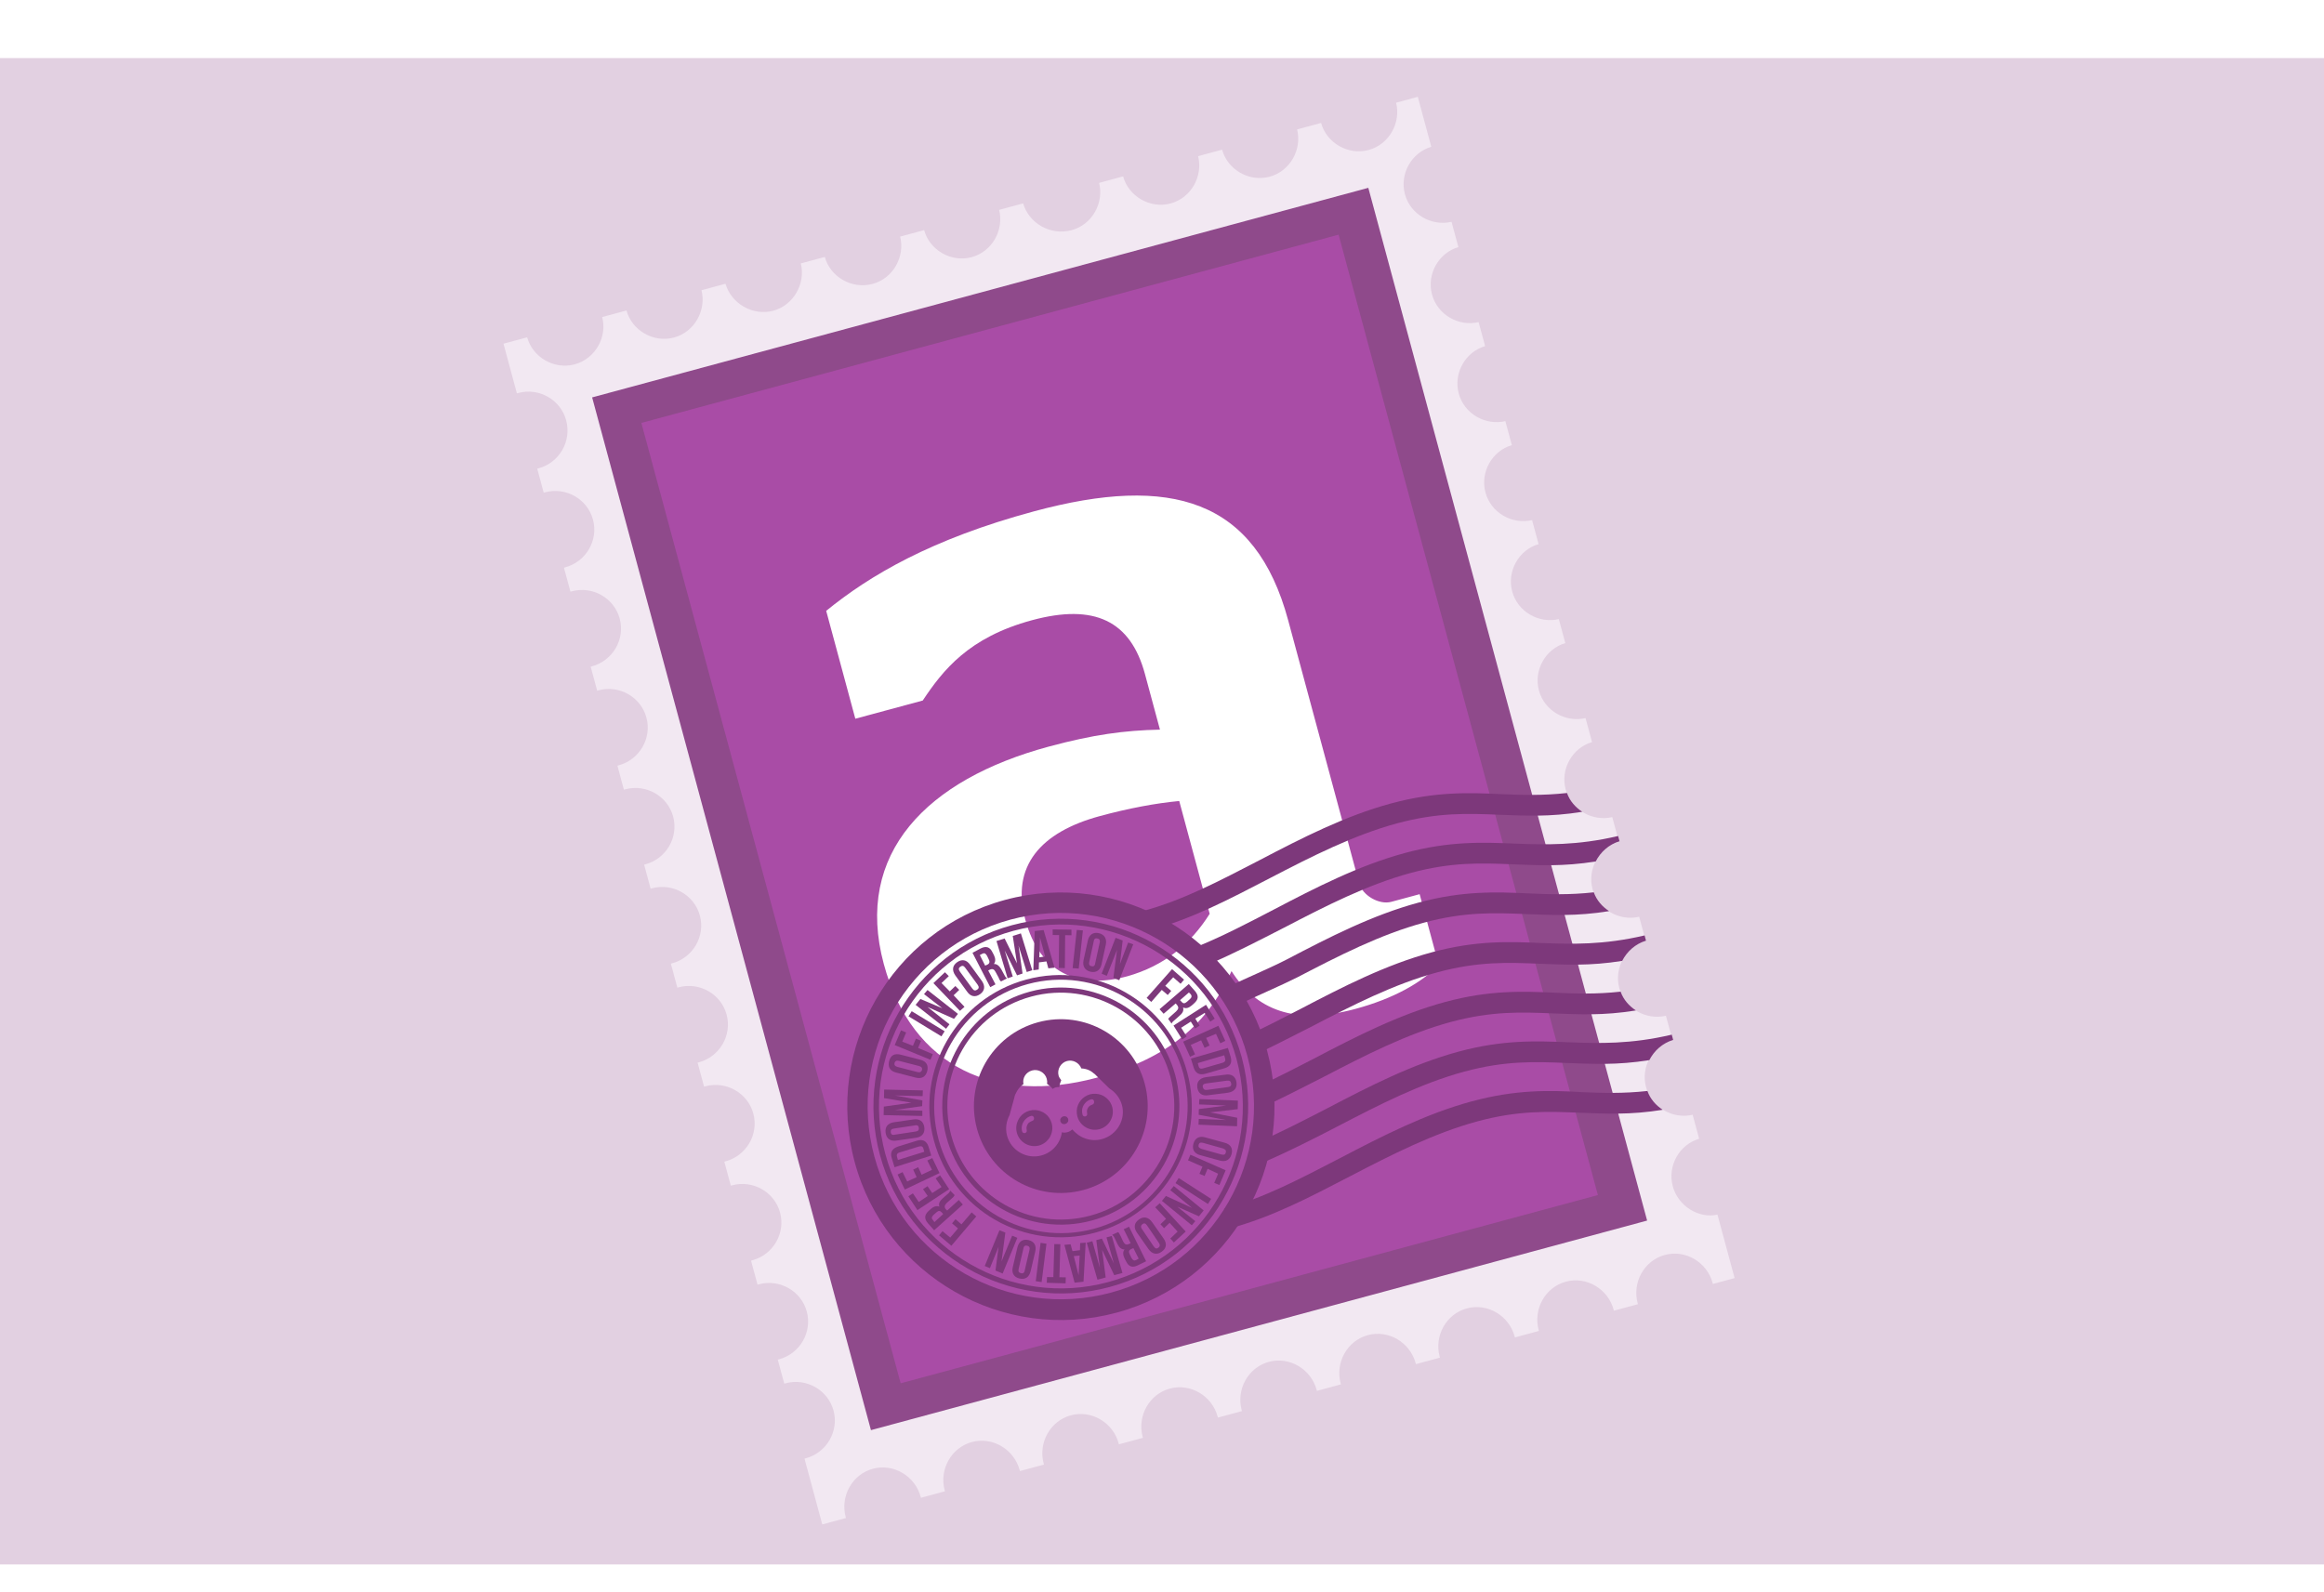 <svg fill="none" height="411" viewBox="0 0 600 411" width="600" xmlns="http://www.w3.org/2000/svg" xmlns:xlink="http://www.w3.org/1999/xlink"><filter id="a" color-interpolation-filters="sRGB" filterUnits="userSpaceOnUse" height="410.666" width="360.352" x="109" y=".003"><feFlood flood-opacity="0" result="BackgroundImageFix"/><feColorMatrix in="SourceAlpha" result="hardAlpha" type="matrix" values="0 0 0 0 0 0 0 0 0 0 0 0 0 0 0 0 0 0 127 0"/><feOffset dy="4"/><feGaussianBlur stdDeviation="2"/><feComposite in2="hardAlpha" operator="out"/><feColorMatrix type="matrix" values="0 0 0 0 0 0 0 0 0 0 0 0 0 0 0 0 0 0 0.25 0"/><feBlend in2="BackgroundImageFix" mode="normal" result="effect1_dropShadow_69_97"/><feColorMatrix in="SourceAlpha" result="hardAlpha" type="matrix" values="0 0 0 0 0 0 0 0 0 0 0 0 0 0 0 0 0 0 127 0"/><feOffset dy="-4"/><feGaussianBlur stdDeviation="10.5"/><feComposite in2="hardAlpha" operator="out"/><feColorMatrix type="matrix" values="0 0 0 0 0 0 0 0 0 0 0 0 0 0 0 0 0 0 0.3 0"/><feBlend in2="effect1_dropShadow_69_97" mode="normal" result="effect2_dropShadow_69_97"/><feBlend in="SourceGraphic" in2="effect2_dropShadow_69_97" mode="normal" result="shape"/></filter><path d="m0 15h600v389h-600z" fill="#e2d0e1"/><g filter="url(#a)"><path d="m431.866 306.304c-1.421-5.265 1.74-10.767 6.812-12.228l-1.674-6.2c-5.14 1.206-10.617-1.871-12.038-7.137-1.422-5.266 1.74-10.767 6.811-12.228l-1.673-6.2c-5.141 1.206-10.617-1.871-12.039-7.137-1.421-5.266 1.74-10.767 6.812-12.228l-1.674-6.201c-5.14 1.207-10.617-1.871-12.038-7.137s1.74-10.767 6.811-12.228l-1.719-6.37c-5.14 1.206-10.617-1.871-12.038-7.137-1.422-5.266 1.74-10.767 6.811-12.228l-1.673-6.2c-5.141 1.206-10.617-1.871-12.039-7.137-1.421-5.266 1.74-10.767 6.812-12.228l-1.674-6.201c-5.14 1.206-10.617-1.871-12.038-7.137-1.422-5.266 1.74-10.767 6.811-12.228l-1.673-6.2c-5.141 1.206-10.617-1.871-12.039-7.137-1.421-5.266 1.74-10.767 6.812-12.228l-1.674-6.2c-5.14 1.206-10.617-1.872-12.038-7.137-1.421-5.266 1.74-10.768 6.812-12.228l-1.674-6.2c-5.14 1.206-10.617-1.871-12.039-7.137-1.421-5.266 1.74-10.767 6.812-12.228l-1.765-6.54c-5.141 1.206-10.617-1.871-12.039-7.137-1.421-5.266 1.74-10.767 6.812-12.228l-3.485-12.91-5.604 1.514c1.291 5.119-1.74 10.767-7.089 12.212s-10.895-1.887-12.27-6.984l-6.199 1.674c1.291 5.119-1.74 10.767-7.089 12.212s-10.895-1.887-12.27-6.984l-6.199 1.674c1.291 5.119-1.74 10.767-7.089 12.212-5.35 1.445-10.895-1.887-12.271-6.984l-6.198 1.674c1.291 5.119-1.74 10.767-7.089 12.212-5.519 1.49-11.065-1.841-12.525-6.915l-6.199 1.674c1.291 5.119-1.74 10.767-7.089 12.212s-10.895-1.887-12.27-6.984l-6.199 1.674c1.291 5.119-1.74 10.767-7.089 12.212-5.434 1.468-10.98-1.865-12.355-6.96l-6.199 1.674c1.291 5.119-1.825 10.79-7.089 12.212-5.349 1.445-10.895-1.887-12.355-6.96l-6.199 1.674c1.291 5.119-1.74 10.767-7.089 12.212s-10.895-1.887-12.27-6.983l-6.284 1.697c1.376 5.096-1.74 10.767-7.089 12.212-5.349 1.445-10.895-1.887-12.27-6.984l-6.114 1.651 3.462 12.825s.254-.069.339-.092c5.35-1.445 10.934 1.695 12.378 7.046 1.468 5.435-1.778 10.96-7.128 12.404-.085.023-.339.092-.339.092l1.673 6.2s.255-.069.34-.092c5.349-1.444 10.934 1.695 12.378 7.046s-1.802 10.875-7.151 12.32c-.085.023-.34.091-.34.091l1.673 6.201s.255-.069.34-.092c5.349-1.445 10.934 1.694 12.378 7.045 1.445 5.351-1.802 10.875-7.151 12.32-.085.023-.34.092-.34.092l1.674 6.2s.255-.069.34-.092c5.349-1.444 10.933 1.695 12.378 7.046 1.444 5.351-1.802 10.875-7.152 12.319-.084.023-.339.092-.339.092l1.673 6.2s.255-.068.34-.091c5.349-1.445 10.934 1.694 12.378 7.045s-1.802 10.875-7.151 12.32c-.085.023-.34.091-.34.091l1.674 6.201s.254-.069.339-.092c5.35-1.445 10.934 1.695 12.379 7.045 1.444 5.351-1.802 10.875-7.152 12.32-.085.023-.339.092-.339.092l1.673 6.2s.255-.069.34-.092c5.349-1.444 10.934 1.695 12.378 7.046s-1.802 10.875-7.151 12.319c-.085.023-.34.092-.34.092l1.674 6.2s.254-.068.339-.091c5.35-1.445 10.934 1.694 12.378 7.045 1.445 5.351-1.802 10.875-7.151 12.32-.085.023-.34.092-.34.092l1.674 6.2s.255-.069.34-.092c5.349-1.445 10.934 1.695 12.378 7.046 1.444 5.35-1.802 10.875-7.151 12.319-.085.023-.34.092-.34.092l1.673 6.2s.255-.069.34-.092c5.349-1.444 10.934 1.695 12.378 7.046 1.445 5.351-1.802 10.875-7.151 12.32-.085.023-.34.091-.34.091l1.674 6.201s.255-.069.34-.092c5.349-1.445 10.933 1.694 12.378 7.045 1.444 5.351-1.802 10.875-7.152 12.32-.085.023-.339.092-.339.092l4.585 16.987 6.113-1.651c-.229-.85-.068-.255-.068-.255-1.445-5.351 1.671-11.022 7.02-12.467 5.349-1.444 10.895 1.888 12.339 7.238 0 0-.16-.594.069.255l6.198-1.674c-.229-.849-.068-.255-.068-.255-1.445-5.35 1.671-11.022 7.02-12.466 5.349-1.445 10.895 1.887 12.339 7.238 0 0-.16-.595.069.255l6.198-1.674c-.229-.85-.068-.255-.068-.255-1.445-5.351 1.671-11.022 7.02-12.467 5.35-1.444 10.895 1.888 12.339 7.239 0 0-.16-.595.069.254l6.199-1.674c-.23-.849-.069-.254-.069-.254-1.444-5.351 1.671-11.022 7.02-12.467 5.35-1.445 10.895 1.887 12.339 7.238 0 0-.16-.594.069.255l6.199-1.674c-.23-.849-.069-.255-.069-.255-1.444-5.351 1.671-11.022 7.02-12.466 5.35-1.445 10.895 1.887 12.339 7.238 0 0-.16-.595.069.255l6.199-1.674c-.23-.85-.069-.255-.069-.255-1.444-5.351 1.671-11.022 7.02-12.467 5.35-1.444 10.895 1.888 12.34 7.238 0 0-.161-.594.068.255l6.199-1.674c-.229-.849-.069-.255-.069-.255-1.444-5.35 1.671-11.022 7.021-12.466 5.349-1.445 10.894 1.887 12.339 7.238 0 0-.161-.594.068.255l6.199-1.674c-.229-.849-.069-.255-.069-.255-1.444-5.351 1.671-11.022 7.021-12.467 5.349-1.444 10.894 1.888 12.339 7.239 0 0-.161-.595.068.254l6.199-1.674c-.229-.849-.069-.254-.069-.254-1.444-5.351 1.671-11.022 7.021-12.467 5.349-1.445 10.895 1.887 12.339 7.238 0 0-.161-.594.069.255l5.604-1.513-4.425-16.393c-4.631 1.069-10.108-2.009-11.552-7.36z" fill="#f2e8f2"/><path d="m353.264 48.504-200.389 54.119 71.984 266.695 200.389-54.118z" fill="#8f4a8b"/><path d="m345.596 60.599-180.01 48.615 66.941 248.01 180.01-48.615z" fill="#a94ca6"/><path d="m228.174 248.956c-7.725-28.623 11.183-47.672 42.6-56.156 11.463-3.096 19.55-4.187 28.699-4.379l-3.874-14.354c-3.714-13.76-13.036-18.259-29.169-13.902-16.388 4.426-23.013 12.958-28.201 20.738l-17.406 4.701-7.52-27.858c11.201-9.131 27.069-18.519 53.646-25.697 35.408-9.562 57.183-3.141 65.619 28.115l18.34 67.948c.848 3.143 5.162 5.623 8.304 4.774l7.302-1.972 4.929 18.261c-4.332 4.541-11.593 8.69-21.528 11.373-15.878 4.288-25.641.181-31.972-9.773-6.819 15.237-18.364 23.093-35.006 27.588-25.496 6.794-47.45-2.312-54.763-29.407zm84.137-12.972-7.863-29.132c-6.219.586-13.149 1.91-20.452 3.883-15.368 4.15-23.012 12.958-19.298 26.717 3.714 13.76 13.545 18.121 26.282 14.681 9.572-2.676 16.421-8.353 21.331-16.149z" fill="#fff"/><g fill="#7d387b"><path d="m359.184 207.47c-11.888 3.21-23.172 8.991-33.948 14.635-10.311 5.337-19.796 10.359-29.986 13.111l1.376 5.096c11.123-3.004 20.608-8.027 31.237-13.54 10.543-5.49 21.596-11.117 32.804-14.144 10.614-2.867 18.258-2.562 26.456-2.224 6.533.24 12.92.611 21.385-.764-1.771-1.162-3.209-2.778-3.952-4.856-6.281.694-11.704.518-16.956.297-8.307-.4-16.953-.707-28.416 2.389z"/><path d="m362.73 220.272c-11.887 3.21-23.087 8.969-33.862 14.612-6.55 3.41-12.698 6.619-18.922 9.211l2.224 4.867c6.456-2.746 13.006-6.155 19.409-9.433 10.544-5.49 21.427-11.072 32.635-14.099 10.614-2.867 18.257-2.562 26.456-2.224 6.533.24 12.919.611 21.3-.741 1.256-2.435 3.374-4.374 6.153-5.216l-.366-1.359c-10.621 2.504-18.797 2.252-26.526 1.97-8.476-.354-17.038-.684-28.501 2.412z"/><path d="m366.192 233.097c-11.887 3.211-23.087 8.969-33.862 14.613-4.395 2.28-11.106 5.095-15.377 7.16l2.457 4.713c4.356-2.088 11.298-5.056 15.546-7.206 10.543-5.49 21.426-11.072 32.634-14.099 10.614-2.866 18.258-2.561 26.457-2.224 6.533.24 12.919.612 21.385-.763-1.772-1.162-3.21-2.779-3.953-4.856-6.281.694-11.703.518-16.871.273-8.392-.376-16.953-.707-28.416 2.389z"/><path d="m369.654 245.922c-11.888 3.211-23.087 8.969-33.863 14.613-4.395 2.28-8.558 4.407-12.829 6.472l2.457 4.713c4.356-2.088 8.751-4.368 12.999-6.518 10.543-5.49 21.426-11.072 32.634-14.099 10.614-2.866 18.258-2.561 26.457-2.224 6.533.241 12.919.612 21.299-.74 1.256-2.435 3.375-4.374 6.154-5.216l-.367-1.359c-10.621 2.504-18.797 2.251-26.525 1.969-8.392-.376-16.953-.706-28.416 2.389z"/><path d="m373.115 258.747c-11.887 3.211-23.087 8.969-33.862 14.613-4.395 2.281-8.558 4.407-12.829 6.472l2.456 4.713c4.356-2.088 8.751-4.368 12.999-6.518 10.544-5.49 21.427-11.072 32.635-14.099 10.614-2.866 18.257-2.561 26.456-2.224 6.533.241 12.919.612 21.385-.763-1.771-1.162-3.21-2.778-3.953-4.856-6.28.694-11.703.518-16.87.274-8.392-.377-16.954-.707-28.417 2.388z"/><path d="m376.577 271.572c-11.887 3.211-23.087 8.969-33.862 14.613-6.403 3.279-12.467 6.465-18.521 9.012l2.225 4.866c6.286-2.7 12.774-6.001 19.007-9.234 10.543-5.49 21.426-11.072 32.634-14.098 10.614-2.867 18.258-2.562 26.457-2.225 6.533.241 12.919.612 21.3-.74 1.255-2.435 3.374-4.374 6.153-5.216l-.367-1.359c-10.62 2.504-18.796 2.252-26.525 1.97-8.476-.354-17.038-.684-28.501 2.411z"/><path d="m379.954 284.421c-11.888 3.21-23.172 8.991-33.947 14.635-10.312 5.337-19.797 10.359-29.987 13.11l1.376 5.097c11.123-3.005 20.609-8.027 31.237-13.54 10.543-5.49 21.596-11.117 32.804-14.144 10.614-2.867 18.258-2.562 26.457-2.225 6.533.241 12.919.612 21.384-.763-1.771-1.162-3.209-2.778-3.952-4.856-6.281.694-11.703.518-16.956.297-8.33-.485-16.953-.707-28.416 2.389z"/><path d="m282.704 318.339c-18.086 4.885-36.719-5.757-41.602-23.848-4.86-18.006 5.864-36.667 23.865-41.529 18.001-4.861 36.656 5.865 41.517 23.872 4.967 18.068-5.779 36.644-23.78 41.505zm-17.331-64.21c-17.407 4.7-27.759 22.714-23.059 40.126 4.7 17.411 22.708 27.766 40.115 23.065s27.758-22.715 23.059-40.126c-4.808-17.474-22.794-27.744-40.115-23.065z"/><path d="m281.856 315.196c-16.303 4.403-33.125-5.269-37.527-21.577-4.402-16.307 5.268-33.134 21.571-37.537s33.125 5.269 37.527 21.577c4.401 16.307-5.268 33.135-21.571 37.537zm-15.612-57.84c-15.624 4.219-24.86 20.291-20.641 35.919 4.218 15.628 20.285 24.867 35.909 20.647 15.623-4.219 24.859-20.291 20.641-35.919s-20.371-24.844-35.909-20.647z"/><path d="m286.487 332.353c-25.728 6.949-52.364-8.366-59.31-34.102-6.946-25.735 8.364-52.378 34.092-59.326s52.363 8.367 59.31 34.102c6.946 25.735-8.364 52.378-34.092 59.326zm-24.828-91.984c-24.964 6.742-39.863 32.545-33.1 57.6 6.762 25.056 32.535 39.875 57.584 33.11 24.963-6.742 39.863-32.545 33.1-57.6-6.763-25.056-32.62-39.852-57.584-33.11z"/><path d="m288.275 338.978c-29.379 7.935-59.681-9.488-67.613-38.876-7.932-29.387 9.463-59.783 38.842-67.717s59.681 9.489 67.636 38.961c7.909 29.303-9.486 59.698-38.865 67.632zm-27.396-101.497c-26.577 7.178-42.321 34.576-35.145 61.16 7.175 26.585 34.565 42.334 61.142 35.156 26.577-7.177 42.322-34.575 35.146-61.16-7.175-26.585-34.65-42.31-61.143-35.156z"/><path d="m300.84 254.574 1.539 1.315-.897 1.063-1.54-1.316-2.715 3.103-1.193-1.045 6.56-7.421 3.102 2.716-.898 1.062-1.908-1.671z"/><path d="m301.597 263.118c.124-.216.271-.347.858-.87l1.176-1.047c.649-.631.727-1.016.289-1.627l-.392-.441-3.108 2.662-1.046-1.175 7.538-6.501 1.569 1.763c1.069 1.26.958 2.202-.217 3.248l-.587.523c-.82.677-1.499.86-2.231.511.229.85-.143 1.497-.962 2.174l-1.175 1.046c-.379.285-.673.546-.836.955zm5.355-6.823-2.288 1.985.392.44c.393.441.778.519 1.366-.004l.734-.654c.526-.415.581-.886.296-1.264z"/><path d="m308.594 263.05 1.121 1.793-1.159.769-1.121-1.793-2.488 1.583 1.429 2.257-1.159.769-2.244-3.586 8.391-5.365 2.244 3.586-1.159.769-1.429-2.257z"/><path d="m311.396 268.034.89 1.947-1.289.622-.89-1.947-2.688 1.182 1.113 2.433-1.29.622-1.78-3.894 9.097-4.097 1.78 3.894-1.29.621-1.112-2.433z"/><path d="m317.013 270.618.727 2.355c.413 1.529-.145 2.5-1.673 2.913l-4.817 1.392c-1.529.413-2.561-.038-3.059-1.543l-.727-2.356zm-.946 1.896-6.831 2.027.229.85c.137.509.461.695 1.14.512l4.987-1.438c.679-.184.842-.592.728-1.017z"/><path d="m316.417 277.522c1.574-.243 2.591.485 2.811 1.975s-.616 2.445-2.19 2.687l-5.108.651c-1.575.243-2.591-.485-2.811-1.975s.616-2.444 2.19-2.687zm-5.035 2.271c-.702.099-.973.446-.836.955.138.51.4.804 1.102.705l5.363-.719c.702-.099.973-.445.835-.955-.052-.532-.399-.803-1.101-.705z"/><path d="m312.397 287.265 7.023 1.384-.044 2.199-9.95-.411.058-1.474 7.088.273-7.108-1.361.057-1.474 7.046-.9-7.004-.296.081-1.388 9.95.411-.045 2.199z"/><path d="m316.149 295.091c1.565.398 2.225 1.495 1.805 2.975-.42 1.481-1.54 2.057-3.02 1.636l-5.019-1.378c-1.565-.398-2.225-1.495-1.805-2.976.421-1.48 1.541-2.056 3.021-1.635zm-5.547.04c-.686-.179-1.002-.002-1.143.491-.14.493.037.81.746 1.074l5.126 1.441c.686.179 1.003.002 1.143-.491s-.037-.81-.746-1.074z"/><path d="m311.773 301.832-.776 1.849-1.333-.551.776-1.85-3.721-1.637.613-1.442 9.099 4.013-1.614 3.807-1.333-.551 1.001-2.366z"/><path d="m312.687 309.604-.829 1.317-8.379-5.392.829-1.317z"/><path d="m307.759 311.937-5.611-4.59.897-1.063 7.713 6.301-1.23 1.517-5.594-2.499 4.657 3.754-.897 1.063-7.713-6.301 1.021-1.278z"/><path d="m301.964 315.78-1.446 1.393-.915-1.028 1.446-1.393-2.808-2.978 1.175-1.046 6.708 7.301-3.062 2.831-.915-1.028 1.886-1.786z"/><path d="m300.419 319.843c.899 1.306.772 2.525-.533 3.424-1.221.877-2.486.58-3.385-.726l-2.959-4.213c-.899-1.306-.773-2.525.533-3.424 1.221-.877 2.486-.58 3.385.726zm-4.288-3.399c-.438-.61-.801-.603-1.18-.319-.378.285-.541.693-.103 1.304l3.028 4.467c.438.611.8.604 1.179.32.379-.285.542-.693.104-1.304z"/><path d="m288.675 318.185c.238.209.261.294.638 1.012l.644 1.375c.399.804.808.967 1.464.698l.486-.222-1.795-3.616 1.374-.644 4.413 8.923-2.093 1.021c-1.437.752-2.446.387-3.114-1.073l-.376-.719c-.422-.888-.458-1.698.021-2.283-.81.036-1.418-.529-1.84-1.417l-.644-1.375c-.2-.402-.376-.719-.723-.99zm5.313 6.857-1.374-2.727-.572.246c-.571.245-.734.654-.358 1.372l.422.889c.353.633.677.819 1.163.597z"/><path d="m284.536 322.765.923 7.132-2.123.574-2.76-9.552 1.444-.39 1.941 6.857-.923-7.132 1.444-.39 3.108 6.451-1.919-6.772 1.358-.367 2.761 9.552-2.123.573z"/><path d="m274.805 321.475 1.597-.158.481 1.784 1.937-.25.051-1.836 1.427-.113-.558 10.084-2.299.256zm3.934 2.765-1.512.135 1.245 4.949z"/><path d="m275.119 331.414-4.867-.144.058-1.473 1.643.012.245-8.541 1.558.034-.245 8.541 1.643.012z"/><path d="m268.925 331.082-1.519-.228 1.244-9.904 1.519.228z"/><path d="m266.078 328.297c-.397 1.565-1.409 2.203-2.866 1.867-1.457-.335-2.118-1.432-1.72-2.998l1.185-5.059c.397-1.565 1.41-2.203 2.867-1.867 1.457.335 2.117 1.433 1.72 2.998zm-.294-5.479c.179-.687-.082-.981-.576-1.121-.493-.14-.895.06-.989.723l-1.224 5.252c-.18.686.082.98.575 1.12.494.14.895-.06.989-.723z"/><path d="m258.564 325.77 2.755-6.668 1.333.552-3.795 9.226-1.85-.776.803-6.14-2.243 5.527-1.334-.552 3.796-9.226 1.526.59z"/><path d="m247.331 317.231-1.539-1.316.897-1.063 1.54 1.316 2.63-3.08 1.193 1.045-6.429 7.569-3.187-2.694.898-1.062 1.993 1.648z"/><path d="m246.466 308.625c-.124.215-.163.408-.836.954l-1.175 1.047c-.649.631-.704 1.101-.289 1.627l.369.356 3-2.724 1.046 1.176-7.407 6.647-1.569-1.763c-1.046-1.175-.958-2.201.132-3.225l.587-.523c.735-.654 1.499-.86 2.208-.596-.314-.827.143-1.497.877-2.151l1.175-1.046c.379-.285.588-.523.751-.932zm-5.225 6.969 2.266-2.069-.392-.441c-.393-.441-.778-.519-1.366.004l-.734.654c-.503.5-.581.886-.212 1.242z"/><path d="m239.515 308.862-1.206-1.77 1.159-.769 1.206 1.77 2.403-1.56-1.514-2.234 1.159-.769 2.329 3.563-8.199 5.404-2.328-3.563 1.159-.769 1.514 2.234z"/><path d="m236.651 303.987-.89-1.947 1.29-.622.89 1.947 2.664-1.266-1.197-2.411 1.29-.622 1.864 3.871-8.966 4.244-1.865-3.87 1.29-.622 1.197 2.41z"/><path d="m230.949 301.426-.727-2.356c-.497-1.505.145-2.499 1.651-2.997l4.794-1.477c1.505-.498 2.561.038 3.035 1.459l.727 2.355zm.861-1.873 6.809-2.112-.229-.85c-.138-.509-.461-.695-1.141-.512l-4.964 1.523c-.679.183-.842.592-.727 1.017z"/><path d="m231.46 294.544c-1.574.243-2.59-.485-2.81-1.975-.22-1.489.507-2.506 2.082-2.749l5.085-.735c1.574-.243 2.591.485 2.81 1.974.22 1.49-.507 2.507-2.082 2.75zm4.927-2.333c.703-.098.889-.422.836-.955-.053-.532-.399-.803-1.078-.62l-5.34.805c-.703.098-.889.422-.836.954.053.533.399.804 1.078.62z"/><path d="m235.288 284.762-7.063-1.191.045-2.199 9.988.219-.057 1.473-7.151-.165 7.086 1.276-.058 1.474-7.022.985 7.066.188.004 1.365-9.989-.218.044-2.199z"/><path d="m231.366 276.981c-1.565-.397-2.203-1.409-1.805-2.975.397-1.565 1.455-2.033 3.02-1.636l4.995 1.294c1.565.397 2.203 1.41 1.805 2.975-.42 1.481-1.455 2.034-3.02 1.636zm5.523-.124c.686.179.98-.083 1.143-.491.14-.494-.059-.895-.745-1.075l-5.188-1.332c-.686-.18-.98.082-1.143.491-.14.493.059.895.745 1.074z"/><path d="m235.695 270.071.777-1.85 1.333.552-.776 1.85 3.806 1.614-.613 1.442-9.224-3.797 1.614-3.808 1.334.551-1.002 2.367z"/><path d="m234.55 262.453.829-1.318 8.503 5.176-.829 1.318z"/><path d="m239.455 260.035 5.673 4.482-.874 1.147-7.86-6.17 1.23-1.516 5.656 2.391-4.719-3.647.897-1.062 7.86 6.169-1.021 1.279z"/><path d="m245.204 256.021 1.446-1.392 1 1.005-1.446 1.393 2.808 2.978-1.175 1.046-6.855-7.17 2.977-2.809 1 1.006-1.886 1.785z"/><path d="m246.641 251.897c-.899-1.306-.772-2.525.449-3.401 1.221-.877 2.462-.665 3.361.641l3.044 4.19c.9 1.306.773 2.525-.448 3.401-1.221.877-2.462.665-3.362-.641zm4.373 3.376c.438.61.801.603 1.265.296.463-.308.541-.693.103-1.304l-3.175-4.337c-.438-.61-.8-.603-1.264-.296-.463.307-.542.693-.103 1.304z"/><path d="m258.447 253.447c-.238-.209-.346-.271-.637-1.012l-.73-1.352c-.399-.804-.807-.967-1.463-.698l-.487.222 1.881 3.593-1.352.729-4.583-8.877 2.071-1.106c1.436-.752 2.446-.387 3.09.988l.376.719c.422.888.459 1.698-.021 2.283.81-.036 1.418.529 1.925 1.394l.729 1.352c.2.402.377.719.723.99zm-5.482-6.811 1.374 2.727.571-.246c.487-.222.735-.654.358-1.372l-.422-.889c-.353-.633-.676-.819-1.163-.597z"/><path d="m262.563 248.782-1.093-7.086 2.1-.659 2.93 9.506-1.42.475-2.112-6.811 1.031 7.194-1.421.475-3.192-6.428 2.089 6.726-1.336.452-2.868-9.614 2.1-.658z"/><path d="m272.249 249.902-1.597.158-.482-1.784-1.937.25-.051 1.836-1.404.197.365-10.122 2.3-.257zm-3.912-2.68 1.489-.22-1.329-4.926z"/><path d="m271.765 240.009 4.844.059.027 1.45-1.643-.012-.075 8.496-1.559-.035.076-8.495-1.643-.012z"/><path d="m277.997 240.148 1.581.12-1.074 9.859-1.581-.12z"/><path d="m280.844 242.933c.313-1.542 1.387-2.288 2.844-1.952 1.457.335 2.118 1.433 1.805 2.975l-1.1 5.036c-.313 1.542-1.387 2.288-2.844 1.952-1.457-.335-2.118-1.433-1.805-2.975zm.38 5.456c-.179.687.105 1.066.575 1.121.494.14.895-.06.967-.808l1.139-5.228c.179-.687-.105-1.066-.575-1.121-.494-.14-.895.06-.967.808z"/><path d="m288.398 245.268-2.648 6.729-1.333-.551 3.603-9.266 1.826.692-.717 6.117 2.135-5.589 1.311.466-3.603 9.266-1.526-.591z"/><path d="m275.468 288.49c-.239-.209-.624-.287-.964-.195s-.549.33-.735.654c-.062.108-.039.193-.016.278s-.039.193-.016.278c.046.169.199.401.33.548.239.209.624.287.964.196.34-.092.549-.331.735-.654.039-.193.078-.386.009-.641-.023-.085-.046-.17-.153-.232-.023-.085-.046-.17-.154-.232z"/><path d="m268.032 263.981c-11.972 3.233-19.039 15.53-15.806 27.506 3.232 11.976 15.525 19.044 27.498 15.811 11.972-3.234 19.039-15.531 15.806-27.506-3.232-11.976-15.526-19.045-27.498-15.811zm16.438 30.188c-2.887.78-5.83-.339-7.599-2.504-.379.285-.757.569-1.267.707-.509.138-.957.167-1.45.027-.416 2.846-2.42 5.21-5.307 5.99-3.821 1.032-7.811-1.263-8.843-5.085-.504-1.868-.198-3.773.647-5.368l1.238-4.526c.016-.278.14-.494.241-.795 0 0-.023-.085.062-.107.45-1.033 1.116-1.942 2.043-2.557-.328-1.552.625-3.085 2.238-3.52 1.613-.436 3.339.556 3.774 2.17.115.424.145.872.066 1.258.563.394 1.04.812 1.455 1.338.232-.154.548-.33.803-.399.34-.092.618-.076.895-.06.094-.663.297-1.264.522-1.781-.285-.378-.569-.757-.684-1.182-.436-1.614.556-3.34 2.17-3.775 1.528-.413 3.123.432 3.705 1.915 1.196.042 2.313.469 3.16 1.243l.107.062c.216.124.37.356.608.565l3.347 3.287c1.533.953 2.756 2.446 3.26 4.314 1.009 3.737-1.285 7.728-5.191 8.783z"/><path d="m265.814 286.815c-1.019.275-1.861.867-2.403 1.56-.875 1.147-1.295 2.628-.882 4.157.665 2.463 3.253 3.951 5.715 3.286s3.95-3.254 3.285-5.717c-.137-.51-.36-.996-.667-1.46-1.053-1.538-3.095-2.354-5.048-1.826zm.711 2.633c-.255.068-.487.222-.719.376 0 0 0 0-.085.023-.378.284-.541.693-.681 1.186-.017.278-.033.556.036.811.092.339-.094.663-.434.755-.339.091-.663-.095-.755-.434-.275-1.02-.017-2.091.671-2.915.418-.478.943-.893 1.623-1.076.339-.092.663.094.755.434.114.424-.072.748-.411.84z"/><path d="m284.299 282.734c-.902-.304-1.927-.391-2.861-.139-1.953.528-3.308 2.26-3.444 4.119-.032.556.021 1.088.158 1.598.665 2.463 3.253 3.951 5.716 3.286 2.462-.665 3.95-3.254 3.285-5.717-.413-1.528-1.521-2.596-2.854-3.147zm-2.321 2.54c-.254.069-.571.245-.718.376-.294.262-.48.585-.581.886.023.085-.039.193-.039.193-.016.278-.032.555.037.81.091.34-.095.664-.434.755-.34.092-.663-.094-.755-.434-.115-.424-.121-.787-.128-1.15.103-1.304 1.063-2.474 2.336-2.818.34-.092.664.094.755.434.138.51-.133.856-.473.948z"/></g></g></svg>